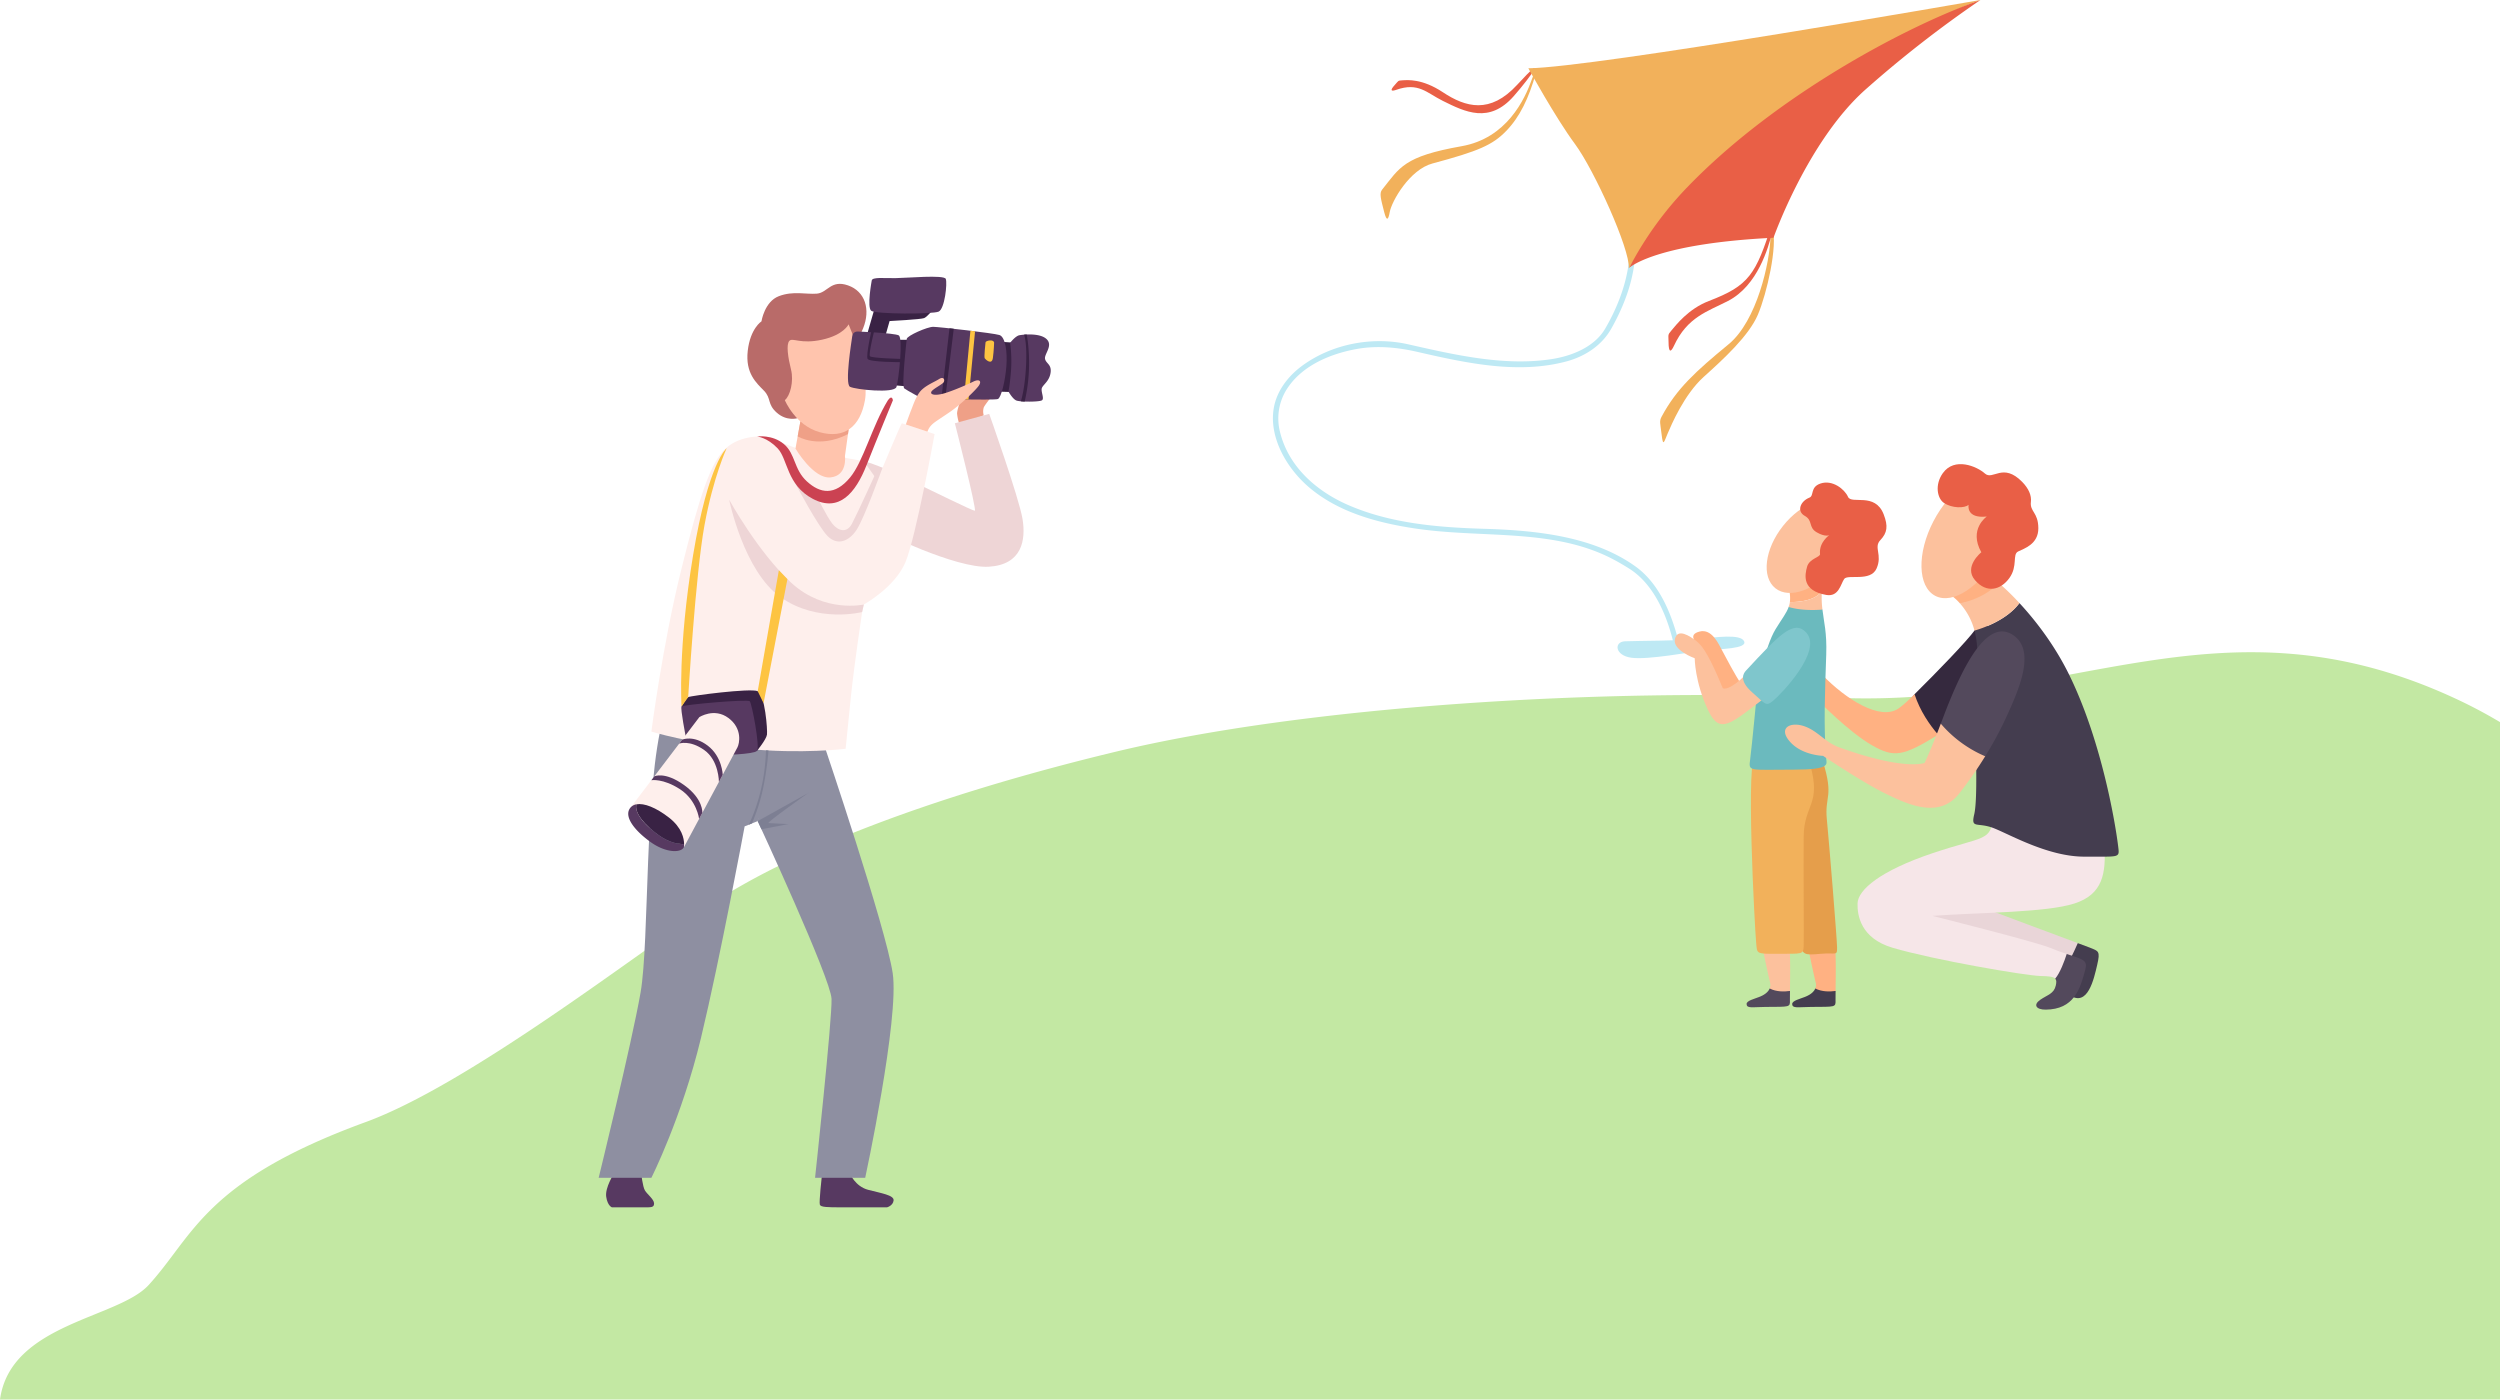<svg xmlns="http://www.w3.org/2000/svg" viewBox="0 0 2515.137 1408.02"><path d="M2515.137,1408.02V726.485a486.948,486.948,0,0,0-46.595-24.507c-234.768-108.032-384.995,10.324-620.997,0-235.992-10.314-534.827,8.423-725.632,54.42C931.11,802.406,791.611,858.362,713.652,910.832S469.5,1091.746,367.859,1128.876c-162.765,59.446-172.938,114.401-218.368,163.978C118.529,1326.632,10.486,1331.449,0,1408.02Z" style="fill:#c3e8a3;fill-rule:evenodd"/><path d="M645.132,1180.606s1.382,13.132,3.686,17.02,9.215,8.956,9.215,13.103-2.764,3.917-10.598,3.917H615.643s-4.377-1.382-5.76-10.598,7.833-23.441,7.833-23.441Z" style="fill:#573961"/><path d="M826.904,1182.334s-3.11,27.3-2.073,29.719,7.257,2.592,21.771,2.592h45.789s5.975-1.555,6.616-6.911-12.491-7.257-25.622-10.713-18.315-16.415-18.315-16.415Z" style="fill:#573961"/><path d="M762.29,826.072l-13.14,5.287s-24.644,132.81-43.942,212.958-49.892,140.61-49.892,140.61H602.281s33.175-134.986,42.16-186.308,3.618-206.814,22.808-276.298,130.535,15.467,130.535,15.467Z" style="fill:#8e8fa1"/><path d="M829.669,751.144s61.512,182.09,68.424,227.788-27.646,205.993-27.646,205.993H819.993s17.279-159.592,16.588-179.981-74.29-178.873-74.29-178.873l14.946-91.098Z" style="fill:#8e8fa1"/><path d="M989.702,417.872a13.718,13.718,0,0,1,0-7.896c1.35-3.801,20.703-26.379,24.157-33.348s4.492-16.76,3.801-16.76-22.462,3.306-22.462,3.306l-23.845,26.759s-8.812,20.907-8.467,26.436a47.758,47.758,0,0,0,2.937,12.095Z" style="fill:#efa087"/><path d="M869.064,464.058s11.404,2.214,40.778,16.312,68.424,33.45,70.843,33.45-20.043-88.006-20.043-88.006l34.557-9.446s30.065,84.665,33.521,105.746-.346,45.961-33.866,48.035-109.547-35.94-109.547-35.94S865.542,481.166,869.064,464.058Z" style="fill:#eed5d6"/><path d="M887.264,472.122s19.352-46.307,20.043-46.307,32.945,10.898,32.945,10.898-18.661,103.026-29.201,128.598-41.987,42.851-41.987,42.851l-1.728,7.603s-7.948,53.218-11.058,82.938-5.529,54.601-5.529,54.601-43.48,5.546-100.562,0S655.316,736.025,655.316,736.025s11.284-87.293,29.924-162.351,29.698-108.751,45.076-122.747,39.04-11.814,39.04-11.814l41.651,15.442,37.587,5.702,20.469,3.801,11.577,16.312Z" style="fill:#feefec"/><path d="M800.295,486.664s22.693,43.053,32.369,52.729,21.195,5.529,29.028-6.22,25.573-61.051,25.573-61.051L883.348,470.97s-20.965,46.077-26.264,55.983-14.053,7.142-19.813-.23-15.896-28.337-15.896-28.337Z" style="fill:#eed5d6"/><path d="M800.295,451.272s17.97,30.756,35.248,29.028,14.514-21.426,14.514-21.426l5.184-37.512L806.17,418.788Z" style="fill:#ffc4ad"/><path d="M802.515,438.999s20.838,13.047,50.605-2.286l.627-4.535-48.513-8.214Z" style="fill:#efa087"/><path d="M801.962,420.805s-10.537,3.167-20.444-5.587-5.299-14.284-12.902-22.117S749.726,375.591,752.26,353.014s13.823-29.719,13.823-29.719,2.995-19.813,17.509-25.342,27.416-1.613,38.243-2.534,14.053-14.341,31.332-8.294,22.841,24.31,15.138,43.259-18.593,24.3-18.593,24.3Z" style="fill:#b96b69"/><path d="M789.582,402.546S799.95,427.888,824.6,434.8s40.807-5.142,45.616-32.254-16.489-76.293-16.489-76.293-4.706,10.634-26.592,15.472-29.489-2.304-32.945,1.152-1.382,16.995,1.613,28.886S794.881,398.399,789.582,402.546Z" style="fill:#ffc4ad"/><path d="M872.641,335.394l7.614-26.411,57.247,3.764s-4.642,5.946-7.798,7.288-34.724,2.958-34.724,2.958l-4.122,14.465Z" style="fill:#392244"/><polygon points="1006.816 343.826 1026.172 345.169 1018.451 394.422 993.816 393.683 1006.497 344.813 1006.816 343.826" style="fill:#392244"/><polygon points="902.867 341.879 918.128 341.844 912.28 388.671 897.229 387.446 902.867 341.879" style="fill:#392244"/><path d="M912.256,340.914s-5.551,47.593-2.47,49.858,17.637,10.048,17.637,10.048,73.352,2.243,76.615.572,7.258-17.993,8.426-32.867-1.113-29.59-6.974-31.481-60.838-8.191-66.63-8.244S912.76,337.628,912.256,340.914Z" style="fill:#573961"/><path d="M862.897,333.521s36.57,1.45,41.238,3.864-.056,45.19-2.231,51.932-41.339,2.639-46.776-.204,1.631-46.134,2.295-51.004S862.897,333.521,862.897,333.521Z" style="fill:#573961"/><path d="M877.024,282.16c-.087.517-5.018,27.067-.504,30.521s61.671,3.558,67.819.821,8.85-28.554,7.168-32.909-39.297-.877-50.77-.767S877.623,278.611,877.024,282.16Z" style="fill:#573961"/><path d="M1016.279,344.882a141.905,141.905,0,0,1,.79,29.062c-1.274,15.203-2.54,19.878-2.54,19.878s4.19,7.646,8.066,9.139,22.746,1.529,25.607-.211-1.509-9.202.096-12.678,7.547-6.885,8.669-15.238-4.604-8.99-5.597-13.789,8.275-13.267,1.661-19.778-23.281-4.748-27.39-4.016S1016.279,344.882,1016.279,344.882Z" style="fill:#573961"/><path d="M877.288,329.995s-6.41,27.745-4.405,31.097,33.979,3.29,33.979,3.29l-.204-3.306s-29.732-.697-31.446-2.702,5.095-28.733,5.095-28.733Z" style="fill:#392244"/><polygon points="976.294 332.734 969.761 401.67 974.372 401.896 980.98 333.316 976.294 332.734" style="fill:#fdc442"/><polygon points="955.217 330.302 947.055 401.351 950.916 401.444 959.531 330.775 955.217 330.302" style="fill:#392244"/><path d="M1030.253,336.692s3.213,7.441,1.988,31.496-5.214,35.545-5.214,35.545l3.845.246a170.965,170.965,0,0,0,4.428-35.894c.249-19.528-2.39-31.556-2.39-31.556Z" style="fill:#392244"/><path d="M1000.139,344.637s-.224,7.822-1.239,15.47-7.412,1.589-8.225.359.662-14.432.829-16.073S999.52,340.928,1000.139,344.637Z" style="fill:#fdc442"/><path d="M911.312,427.05s3.627-10.22,5.528-14.885,5.184-15.205,10.713-20.216,12.441-7.603,17.106-10.54,6.048.518,4.838,2.937S937.92,391.43,936.883,394.368s4.631,3.801,13.028,1.382,23.257-8.812,29.132-11.75,8.639-.864,6.048,3.456-18.143,19.179-28.855,26.609-16.069,10.367-19.179,13.65a16.932,16.932,0,0,0-3.979,6.58Z" style="fill:#ffc4ad"/><path d="M692.361,717.379l-6.681-6.581s4.377-8.063,6.681-9.446,62.681-9.215,69.93-5.99,10.013,38.935,9.322,43.773-10.137,16.357-10.137,16.357Z" style="fill:#392244"/><path d="M690.057,741.9s-5.76-29.259-4.377-31.102,66.581-7.603,68.654-5.299,10.598,46.537,7.142,49.993-35.018,4.147-35.018,4.147Z" style="fill:#573961"/><path d="M741.893,751.922l-53.91,100.562-54.601-38.704,70.151-92.268s15.033-9.849,29.374.864S743.862,748.249,741.893,751.922Z" style="fill:#feefec"/><path d="M662.526,840.1c-14.031-10.052-24.442-22.198-22.24-30.901a9.832,9.832,0,0,0-6.903,4.58c-5.299,8.755,5.76,22.347,21.195,33.406s30.383,10.937,33.406,5.299a16.588,16.588,0,0,0,.255-3.38C681.762,849.59,672.242,847.061,662.526,840.1Z" style="fill:#573961"/><path d="M673.009,822.534c-13.193-10.224-25.084-14.78-32.723-13.334-2.202,8.703,8.209,20.848,22.24,30.901,9.716,6.961,19.236,9.489,25.713,9.003C688.186,843.725,686.223,832.775,673.009,822.534Z" style="fill:#392244"/><path d="M655.316,784.931s11.703-2.023,28.751,9.035,19.265,29.886,19.265,29.886l3.259-6.079s1.231-13.901-18.352-27.954-29.985-8.753-29.985-8.753Z" style="fill:#573961"/><path d="M683.301,748.123s10.327-4.035,25.187,6.448,14.779,32.096,14.779,32.096l3.848-7.178s-.543-18.236-15.057-29.294-25.718-6.068-25.718-6.068Z" style="fill:#573961"/><path d="M898.296,402.715s-15.668,37.844-26.596,65.49-27.517,47.689-54.01,33.636-24.881-39.856-35.479-50.914-20.504-11.75-20.504-11.75,15.205-2.304,26.955,7.603,9.775,25.342,23.137,37.552,28.04,14.629,43.443-3.962c13.362-16.127,22.117-51.684,38.013-77.656C897.632,396.556,898.296,402.715,898.296,402.715Z" style="fill:#cb4252"/><path d="M733.599,502.763s29.028,52.873,62.549,83.629,72.916,21.771,72.916,21.771l-1.728,7.603s-44.579,11.404-81.901-14.86S733.599,502.763,733.599,502.763Z" style="fill:#eed5d6"/><path d="M731.065,450.927s-13.362,28.567-22.347,77.639-16.357,172.787-16.357,172.787l-6.681,9.446S681.763,652.051,697.314,558.4,731.065,450.927,731.065,450.927Z" style="fill:#fdc442"/><polygon points="783.571 573.674 762.29 695.363 768.175 707.456 792.182 582.627 783.571 573.674" style="fill:#fdc442"/><path d="M770.575,754.878a193.915,193.915,0,0,1-5.01,39.377c-5.011,21.598-12.323,35.458-12.323,35.458l3.244-1.305a191.657,191.657,0,0,0,11.152-34.931,321.243,321.243,0,0,0,5.53-38.455Z" style="fill:#7d7f93"/><path d="M762.29,826.072l51.021-28.419s-42.735,30.18-40.144,30.41,20.1.987,20.1.987l-27.194,5.219Z" style="fill:#7d7f93"/><path d="M2090.38,948.843c-24.14-9.119-75.109-27.853-95.937-35.872-26.137-10.059-40.209-17.986-40.209-17.986l-42.814,23.112,114.728,40.319,64.233,26.099s-4.069-26.393,0-35.673Z" style="fill:#e9d5d8;fill-rule:evenodd"/><path d="M1949.903,739.184l7.653-4.687c42.095-26.295,49.025-93.849,49.025-93.849s-8.28-22.544-19.292-7.312c-8.529,11.8-39.149,43.354-61.16,65.087-25.087,33.496-10.551,44.814,23.774,40.761Z" style="fill:#35293e;fill-rule:evenodd"/><path d="M1926.128,698.423c-6.359,6.384-11.996,11.469-16.11,14.324-18.251,12.662-52.937-9.16-76.519-33.632-23.582-24.475-5.069,24.954-5.069,24.954s31.291,32.234,54.943,45.748c22.144,12.646,30.948,11.233,66.529-10.633-8.51-9.838-18.191-23.737-23.774-40.761Z" style="fill:#ffb182;fill-rule:evenodd"/><path d="M2090.38,948.843c-4.063,9.261-11.185,24.415-18.791,35.673.416,5.35,3.022,11.422,10.561,16.595,18.305,12.564,24.491-16.456,27.746-30.418s1.344-13.759-7.186-17.242l-12.33-4.609Z" style="fill:#443d4f;fill-rule:evenodd"/><path d="M2079.235,959.763c-4.681-1.552-10.334-3.549-17.03-6.312-14.971-6.173-118.179-32.045-118.179-32.045,50.003-3.552,114.207-3.255,142.909-12.428,28.699-9.173,31.954-30.475,30.178-58.583s-111.674-56.902-112.381-30.213-8.369,20.589-60.706,38.237c-52.34,17.649-74.894,36.704-75.241,50.559-.293,11.74,3.075,34.957,35.149,44.474,41.373,12.277,134.055,28.093,148.688,28.437,8.703.205,13.245.615,15.024,2.7,10.624-.473,13.668-13.371,11.589-24.825Z" style="fill:#f6e6e8;fill-rule:evenodd"/><path d="M2079.235,959.763c-2.328,7.217-6.627,18.923-11.589,24.825,1.338,1.366,1.353,3.526.584,6.902-1.899,8.334-8.186,9.239-15.608,14.34-7.419,5.101-4.117,9.983,5.4,9.917,28.402-.199,34.701-20.434,39.878-40.155,2.596-9.889-2.262-10.299-18.665-15.829Z" style="fill:#53495c;fill-rule:evenodd"/><path d="M2031.658,606.716c-12.532,17.081-36.998,25.38-45.215,27.711a90.025,90.025,0,0,1,2.12,34.017c-3.99,34.679,2.874,128.632-2.401,150.905-3.608,15.248,3.318,7.167,20.456,14.15,17.141,6.987,54.886,28.528,90.758,28.345s35.14,1.807,33.559-10.857c-3.334-26.762-17.665-108.406-49.776-173.222-13.74-27.727-31.985-52.183-49.502-71.049Z" style="fill:#443d4f;fill-rule:evenodd"/><path d="M2011.47,586.973c-8.719-7.697-16.645-13.479-22.907-16.993-22.349-12.536-36.215,20.324-23.005,31.011a46.824,46.824,0,0,1,6.11,5.914c25.674-1.571,35.862-11.384,39.802-19.933Z" style="fill:#ffb182;fill-rule:evenodd"/><path d="M2011.47,586.973c-7.99,6.224-18.702,15.775-39.802,19.933a65.836,65.836,0,0,1,14.775,27.522c8.214-2.334,32.651-10.611,45.215-27.711a266.439,266.439,0,0,0-20.188-19.743Z" style="fill:#fcc19d;fill-rule:evenodd"/><path d="M2007.807,482.732c-17.759-9.262-45.813,9.362-62.611,41.567-16.801,32.205-16.021,65.871,1.738,75.133s45.813-9.362,62.614-41.566c16.798-32.205,16.018-65.871-1.741-75.134Z" style="fill:#fcc19d;fill-rule:evenodd"/><path d="M2034.489,484.862c-19.531-19.948-29.471-1.245-37.544-8.466-8.075-7.224-30.678-16.887-42.402-.317-8.328,11.768-5.505,25.4,1.173,29.904,8.028,5.412,20.843,5.524,24.8,1.857,0,0-2.987,14.065,18.299,11.816,0,0-18.6,12.695-5.487,35.949,0,0-18.094,14.507-6.337,28.103,11.756,13.6,25.945,9.844,34.595-2.233,8.653-12.073,2.716-23.675,8.748-26.648,6.028-2.974,20.453-7.274,20.346-23.476-.11-16.203-8.714-16.351-7.474-26.597.73-6.018-2.065-13.099-8.717-19.893Z" style="fill:#e95f46;fill-rule:evenodd"/><path d="M1640.679,229.613a3.098,3.098,0,0,0-2.082,2.101s.842,6.252,1.041,11.258c1.196,30.509-9.268,61.135-24.743,87.666-10.722,18.38-33.266,27.336-53.057,30.512-48.101,7.715-99.212-4.388-145.669-14.876-36.436-8.088-76.689.098-106.069,21.661-14.135,10.378-25.746,25.336-28.667,42.979-4.893,29.528,13.375,60.529,35.635,79.433,29.244,24.838,67.731,35.386,105.41,41.162,67.772,10.384,138.471-.407,198.505,30.181,6.438,3.28,12.68,6.943,18.794,10.826.369.24.369.24.735.479,24.232,16.16,37.013,47.413,43.524,75.538,0,0-.136.542,1.208,1.82l2.006.35,1.666-1.173a17.157,17.157,0,0,0-.429-5.202c-7.359-28.424-19.696-57.605-43.06-74.409-42.95-30.891-101.804-36.474-153.293-37.944-46.416-1.416-93.852-5.549-135.992-23.989-31.187-13.649-59.523-37.912-68.305-73.084a55.154,55.154,0,0,1,5.501-41.3c14.649-24.982,43.928-37.47,71.425-42.464,20.364-3.697,41.124-1.766,61.523,2.946,49.413,11.349,101,22.49,149.448,9.57,18.358-4.896,35.49-15.646,45.309-33.039,16.381-29.011,27.525-62.337,23.289-95.682-.17-1.337-.514-3.246-.514-3.246-1.287-3.066-1.946-2.082-3.139-2.076Z" style="fill:#bee9f4"/><path d="M1709.82,642.859c-16.324,1.779-63.8,1.826-75.043,2.312-11.245.483-10.334,14.368,6.684,16.583,17.015,2.211,57.492-5.627,73.664-7.328,16.172-1.703,42.978-1.625,39.559-9.255-3.419-7.633-28.544-4.091-44.865-2.312Z" style="fill:#bee9f4;fill-rule:evenodd"/><path d="M1781.222,237.894c-.571,26.017-13.718,85.026-42.102,108.4-33.581,27.657-52.426,44.896-67.387,72.765-2.593,4.833-1.454,6.274,0,18.538s2.397,7.05,5.971-1.356c3.577-8.406,16.674-39.386,36.244-57.006,19.573-17.62,45.455-41.237,54.549-62.592s20.046-69.352,14.759-87.102c-5.29-17.747-1.467-17.664-2.035,8.353Z" style="fill:#f2b15b;fill-rule:evenodd"/><path d="M1541.137,79.79c-7.164,20.349-25.38,59.29-70.705,67.305-58.176,10.29-62.047,21.286-79.957,43.71-2.94,3.681-1.341,9.04,2.107,22.585,2.53,9.943,4.211,7.643,5.561,0,1.927-10.908,20.024-42.758,42.959-48.905,46.344-12.428,60.469-18.545,74.2-32.705,13.731-14.157,22.74-32.928,29.818-57.977,2.725-9.649-1.438-1.246-3.984,5.987Z" style="fill:#f2b15b;fill-rule:evenodd"/><path d="M1783.02,233.591c-3.997,15.264-14.384,53.628-44.6,69.22-20.273,10.46-40.868,16.011-54.312,45.063-2.782,6.018-5.416,8.066-5.463-3.842-.032-7.492-1.145-6.861,3.072-11.753,4.221-4.896,16.608-21.434,37.512-29.468,40.092-15.412,47.256-26.131,63.791-78.879,17.384-55.447,3.997-5.602,0,9.659Z" style="fill:#e95f46;fill-rule:evenodd"/><path d="M1522.888,96.754c-24.61,27.897-48.7,15.961-71.358,4.716-16.273-8.075-24.481-18.973-46.776-11.113-4.618,1.628-7.192,1.243-1.372-5.066,3.665-3.968,2.688-4.255,7.608-4.492,4.924-.24,19.605-1.905,40.54,11.952,23.017,15.233,47.558,22.264,74.844-7.46,31.235-34.026,14.914-9.397-3.486,11.463Z" style="fill:#e95f46;fill-rule:evenodd"/><path d="M1992.146.189,1992.424,0s-388.767,68.049-454.836,68.693c0,0,27.399,49.823,46.858,76.105,19.459,26.279,55.539,106.095,54.221,125.005l.35-.29c15.034-28.866,55.952-44.06,80.626-69.551,90.193-93.171,201.536-175.153,272.503-199.773Z" style="fill:#f2b15b;fill-rule:evenodd"/><path d="M1992.146.189c-70.967,24.62-203.659,94.158-293.852,187.329a350.235,350.235,0,0,0-59.277,81.995c3.369-2.924,32.367-24.803,145.221-30.314,0,0,34.124-96.921,92.275-148.889A1156.148,1156.148,0,0,1,1992.146.189Z" style="fill:#e95f46;fill-rule:evenodd"/><path d="M1846.714,996.947c.063-10.085.42-24.885-.072-37.357-.678-17.166-28.367-10.047-28.367-10.047s5.514,27.134,8.416,39.017a9.155,9.155,0,0,1-.379,5.905c2.864,14.838,12.384,10.958,20.402,2.482Z" style="fill:#ffb182;fill-rule:evenodd"/><path d="M1826.311,994.464c-2.296,5.631-9.69,8.167-10.804,8.618-4.621,1.871-12.523,3.643-12.454,6.996.091,4.7,5.511,3.063,19.1,2.946,24.503-.208,24.74.581,24.488-7.05l.072-9.028c-5.432.776-13.709,1.063-20.402-2.482Z" style="fill:#443d4f;fill-rule:evenodd"/><path d="M1833.819,765.763c11.454,36.502,1.748,34.559,4.075,58.441,2.331,23.882,10.097,119.018,10.293,128.531.192,9.514-.65,5.425-16.705,6.854s-18.854,1.536-20.336-12.712c-1.482-14.251-7.634-200.259-7.634-200.259s24.51.675,30.307,19.144Z" style="fill:#e59e4b;fill-rule:evenodd"/><path d="M1800.824,996.947c.06-10.085.416-24.885-.076-37.357-.675-17.166-28.364-10.047-28.364-10.047s5.511,27.134,8.416,39.017a9.157,9.157,0,0,1-.379,5.905c2.864,14.838,12.381,10.958,20.402,2.482Z" style="fill:#fcc19d;fill-rule:evenodd"/><path d="M1780.421,994.464c-2.296,5.631-9.693,8.167-10.807,8.618-4.618,1.871-12.52,3.643-12.454,6.996.095,4.7,5.511,3.063,19.103,2.946,24.503-.208,24.737.581,24.484-7.05l.076-9.028c-5.432.776-13.712,1.063-20.402-2.482Z" style="fill:#53495c;fill-rule:evenodd"/><path d="M1821.113,769.314c11.466,40.572-6.227,39.619-6.52,72.547s.35,101.388,0,110.009c-.35,8.618-1.561,7.561-25.301,7.712-23.743.152-21.324,0-22.532-11.646-1.211-11.643-11.173-193.921,0-188.332,11.17,5.586,47.896-13.144,54.353,9.709Z" style="fill:#f2b15b;fill-rule:evenodd"/><path d="M1752.212,689.244c-7.378-11.649-15.34-26.61-19.264-34.07-3.927-7.46-10.788-23.014-23.128-19.8-12.343,3.214-3.445,11.11,0,16.403,3.441,5.29,16.885,41.748,16.885,41.748l16.125,10.28s16.756-2.912,9.381-14.561Z" style="fill:#ffb182;fill-rule:evenodd"/><path d="M1799.477,610.668c-2.161,6.227-6.795,11.886-13.198,22.38-10.706,17.545-18.138,58.236-18.138,58.236s-5.615,59.428-7.347,72.418-2.164,10.599,44.149,10.599c36.733,0,32.786-5.542,32.354-10.599-2.845-33.323-1.23-68.046,0-105.303.732-22.153-2.381-32.547-3.823-45.123-7.801-8.816-21.261-10.35-33.998-2.609Z" style="fill:#6bbabe;fill-rule:evenodd"/><path d="M1832.891,594.972a146.202,146.202,0,0,1,1.533-14.766c3.271-21.79-36.291.107-33.982,15.683a34.931,34.931,0,0,1,.268,9.864c10.35-.066,24.79-1.533,32.181-10.782Z" style="fill:#ffb182;fill-rule:evenodd"/><path d="M1832.891,594.972c-7.328,9.239-21.79,10.719-32.181,10.782a20.782,20.782,0,0,1-1.233,4.915c12.04,3.549,25.62,3.303,33.998,2.609a98.668,98.668,0,0,1-.584-18.305Z" style="fill:#fcc19d;fill-rule:evenodd"/><path d="M1853.21,507.37c-14.263-11.323-40.87-1.6-59.378,21.71-18.506,23.307-21.951,51.423-7.69,62.749s40.867,1.598,59.376-21.707c18.506-23.307,21.953-51.426,7.691-62.752Z" style="fill:#fcc19d;fill-rule:evenodd"/><path d="M1777.194,700.738c-36.54,27.727-46.846,39.136-58.873,13.507-13.359-28.465-13.34-51.99-13.34-51.99s-22.579-8.085-19.939-19.396c2.643-11.309,15.147-2.927,21.907,2.312,6.757,5.236,14.217,17.996,25.998,46.612.959,2.334,8.574,1.703,23.273-12.933,14.696-14.636,57.514-5.842,20.973,21.888Z" style="fill:#fcc19d;fill-rule:evenodd"/><path d="M1816.974,636.178c-12.586-13.299-27.724,3.303-60.394,38.458-2.265,2.435-7.794,9.511,6.082,21.778,13.876,12.271,13.876,14.608,21.327,8.473s50.489-50.221,32.985-68.709Z" style="fill:#7fc6cc;fill-rule:evenodd"/><path d="M1895.067,517.405c-8.742-22.461-32.337-9.642-35.854-17.535-3.516-7.896-15.772-17.392-27.548-13.473-10.856,3.609-6.353,12.301-11.246,14.227-9.23,3.629-13.101,13.741-4.704,18.385s3.351,11.485,11.988,16.513c8.64,5.03,12.668,2.874,12.668,2.874s-10.553,7.104-9.33,19.076c.32,3.138-10.722,4.448-13.011,12.675s-5.502,24.094,19.323,28.402c12.527,2.173,14.45-10.848,17.976-16.041,3.529-5.191,26.525,3.239,32.622-10.606,6.096-13.842-3.215-21.089,3.745-28.465,6.962-7.378,8.045-14.023,3.37-26.032Z" style="fill:#e95f46;fill-rule:evenodd"/><path d="M1952.543,728.043c-10.4,27.569-16.318,39.483-16.318,39.483s-19.557,8.217-85.969-15.674c-14.217-5.113-21.554-16.706-35.323-21.32-13.772-4.612-26.342,1.684-14.214,15.573,12.129,13.892,33.354,14.308,33.354,14.308s38.824,26.206,62.845,38.004c24.021,11.794,54.303,25.096,74.068,0a395.435,395.435,0,0,0,26.229-37.575c-4.864-19.28-8.974-50.609-44.672-32.799Z" style="fill:#fcc19d;fill-rule:evenodd"/><path d="M1997.215,760.842a361.497,361.497,0,0,0,22.405-41.915c11.343-25.219,29.433-65.264,4.87-80.513-24.566-15.245-48.325,26.563-70.257,85.254l-1.691,4.375a121.351,121.351,0,0,0,44.672,32.799Z" style="fill:#53495c;fill-rule:evenodd"/></svg>